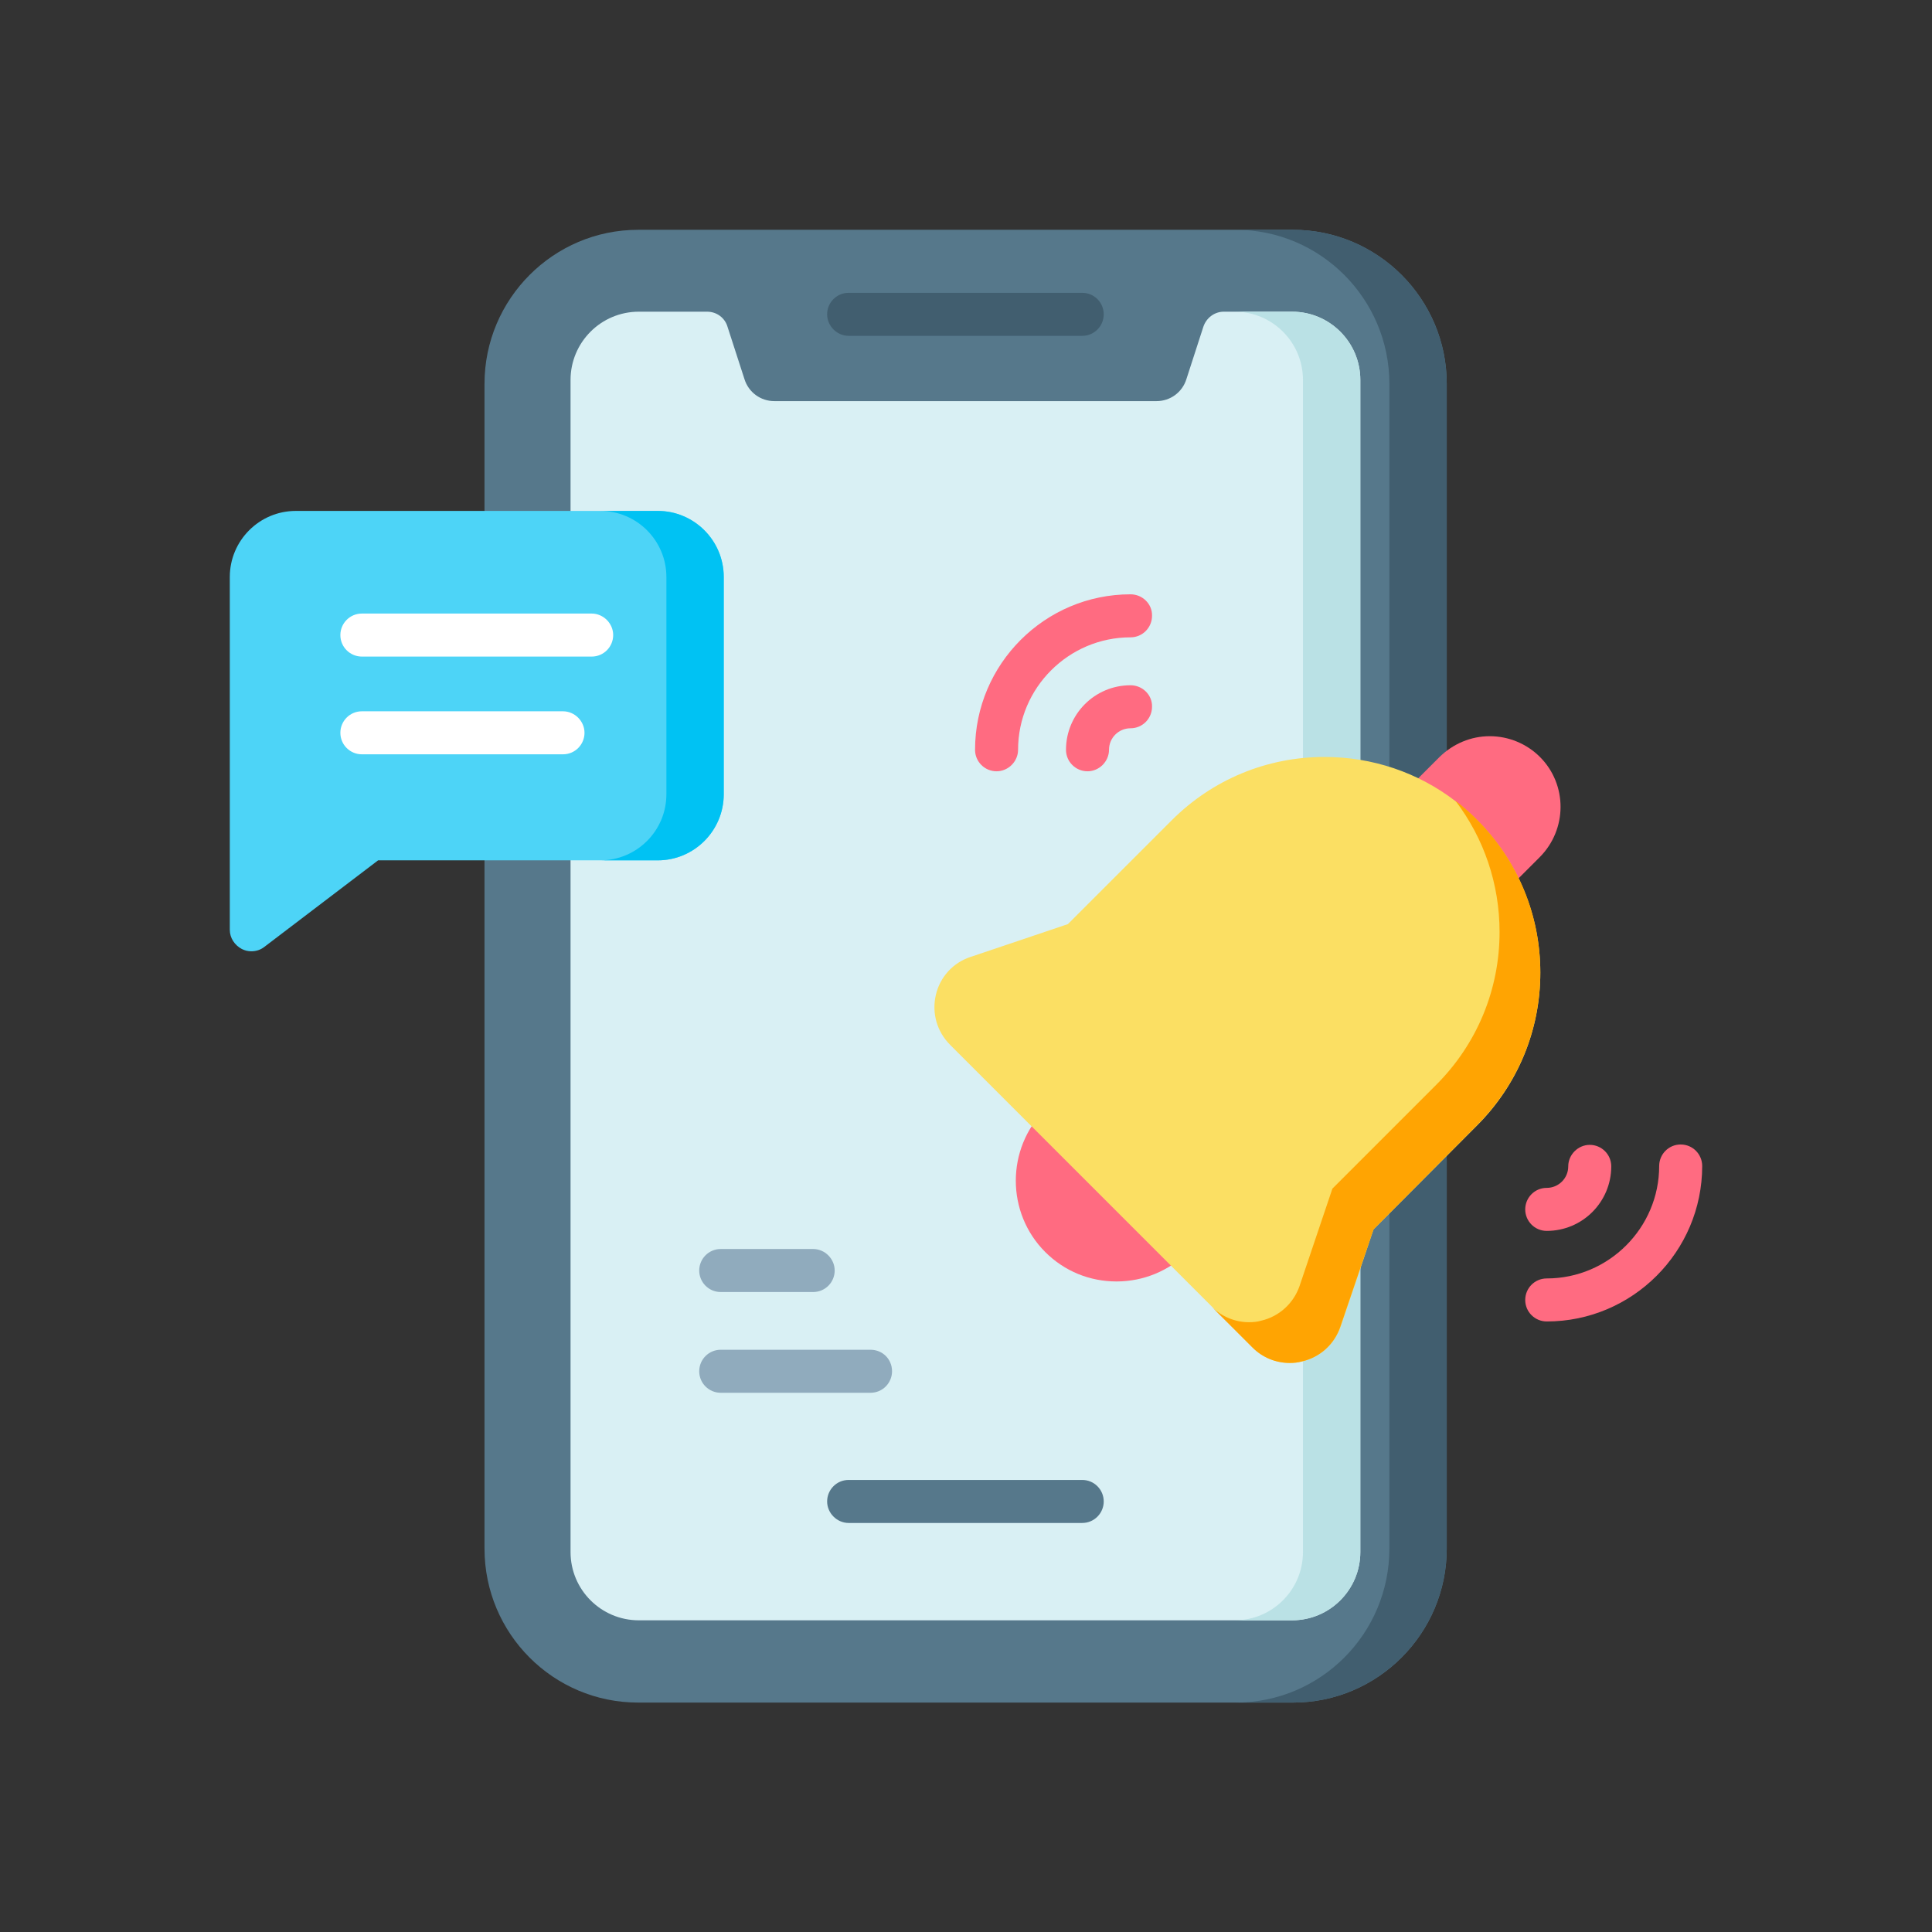 <?xml version="1.0" encoding="utf-8"?>
<!-- Generator: Adobe Illustrator 24.3.0, SVG Export Plug-In . SVG Version: 6.00 Build 0)  -->
<svg version="1.1" id="Layer_1" xmlns="http://www.w3.org/2000/svg" xmlns:xlink="http://www.w3.org/1999/xlink" x="0px" y="0px"
	 viewBox="0 0 512 512" style="enable-background:new 0 0 512 512;" xml:space="preserve">
<rect x="0" y="0" width="512" height="512" fill="#333333" stroke="none"/>
<style type="text/css">
	.st0{fill:#56788B;}
	.st1{fill:#415E6F;}
	.st2{fill:#D9F0F4;}
	.st3{fill:#BAE1E5;}
	.st4{fill:#4DD4F7;}
	.st5{fill:#00C2F3;}
	.st6{fill:#FFFFFF;}
	.st7{fill:#FF6B81;}
	.st8{fill:#FBDF63;}
	.st9{fill:#FFA402;}
	.st10{fill:#90ABBD;}
</style>
<g>
	<g>
		<g>
			<path class="st0" d="M383.4,101.7v308.7c0,22.5-18.3,40.8-40.7,40.8H169.1c-22.5,0-40.7-18.3-40.7-40.8V101.7
				c0-22.5,18.3-40.8,40.7-40.8h173.5C365.1,60.9,383.4,79.2,383.4,101.7z"/>
			<path class="st1" d="M383.4,101.7v308.7c0,22.5-18.3,40.8-40.7,40.8h-15.2c22.5,0,40.7-18.3,40.7-40.8V101.7
				c0-22.5-18.3-40.8-40.7-40.8h15.2C365.1,60.9,383.4,79.2,383.4,101.7z"/>
			<path class="st2" d="M360.5,100.7v310.6c0,10-8.1,18.1-18.1,18.1H169.3c-10,0-18.1-8.1-18.1-18.1V100.7c0-10,8.1-18.1,18.1-18.1
				h18.1c2.5,0,4.7,1.6,5.4,4l4.5,13.9c1.1,3.5,4.3,5.8,7.9,5.8h101.3c3.6,0,6.8-2.3,7.9-5.8l4.5-13.9c0.8-2.4,3-4,5.4-4h18.1
				C352.4,82.6,360.5,90.7,360.5,100.7L360.5,100.7z"/>
			<path class="st3" d="M360.5,100.7v310.6c0,10-8.1,18.1-18.1,18.1h-15.2c10,0,18.1-8.1,18.1-18.1V100.7c0-10-8.1-18.1-18.1-18.1
				h15.2C352.4,82.6,360.5,90.7,360.5,100.7L360.5,100.7z"/>
			<path class="st1" d="M286.8,77.6h-61.9c-3.2,0-5.7,2.6-5.7,5.7s2.6,5.7,5.7,5.7h61.9c3.2,0,5.7-2.6,5.7-5.7S290,77.6,286.8,77.6z
				"/>
			<path class="st0" d="M286.8,392.2h-61.9c-3.2,0-5.7,2.6-5.7,5.7s2.6,5.7,5.7,5.7h61.9c3.2,0,5.7-2.6,5.7-5.7
				S290,392.2,286.8,392.2z"/>
			<path class="st4" d="M191.8,152.9v57.6c0,9.6-7.8,17.5-17.5,17.5h-74.1l-30.1,22.9c-1,0.8-2.2,1.2-3.5,1.2
				c-0.9,0-1.7-0.2-2.5-0.6c-1.9-1-3.2-2.9-3.2-5.1v-93.5c0-9.6,7.8-17.5,17.5-17.5h96C183.9,135.4,191.8,143.2,191.8,152.9
				L191.8,152.9z"/>
			<path class="st5" d="M191.8,152.9v57.6c0,9.6-7.8,17.5-17.5,17.5h-15.2c9.6,0,17.5-7.8,17.5-17.5v-57.6c0-9.6-7.8-17.5-17.5-17.5
				h15.2C183.9,135.4,191.8,143.2,191.8,152.9z"/>
			<g>
				<path class="st6" d="M156.8,162.6H95.9c-3.2,0-5.7,2.6-5.7,5.7c0,3.2,2.6,5.7,5.7,5.7h60.9c3.2,0,5.7-2.6,5.7-5.7
					C162.5,165.2,159.9,162.6,156.8,162.6z"/>
				<path class="st6" d="M149.2,188.5H95.9c-3.2,0-5.7,2.6-5.7,5.7c0,3.2,2.6,5.7,5.7,5.7h53.3c3.2,0,5.7-2.6,5.7-5.7
					C154.9,191.1,152.3,188.5,149.2,188.5z"/>
			</g>
		</g>
	</g>
	<g>
		<path class="st7" d="M408.1,200.6c-3.5-3.5-8.3-5.5-13.3-5.5c-5,0-9.7,2-13.3,5.5l-8.6,8.6c-2.2,2.2-2.2,5.9,0,8.1l18.5,18.5
			c1.1,1.1,2.5,1.7,4,1.7s3-0.6,4-1.7l8.6-8.6C415.4,219.8,415.4,207.9,408.1,200.6z"/>
		<path class="st7" d="M314.8,323.7L285,294c-1.1-1.1-2.5-1.7-4-1.7c-1.5,0-3,0.6-4,1.7c-10.4,10.4-10.4,27.4,0,37.8
			c5.1,5.1,11.8,7.8,18.9,7.8c7.1,0,13.9-2.8,18.9-7.8C317,329.6,317,326,314.8,323.7L314.8,323.7z"/>
		<path class="st8" d="M345.1,360.8c-1.1,0.3-2.2,0.4-3.2,0.4c-3.7,0-7.2-1.4-9.9-4.1l-10.8-10.8l-69.4-69.4
			c-3.5-3.5-4.9-8.4-3.8-13.2c1.1-4.8,4.6-8.6,9.2-10.1l25.8-8.7l27.5-27.5c10.8-10.8,25.2-16.8,40.5-16.8
			c12.7,0,24.8,4.1,34.7,11.7c2,1.5,3.9,3.2,5.7,5c10.8,10.8,16.8,25.2,16.8,40.5c0,15.3-6,29.7-16.8,40.5L364,325.8l-8.7,25.8
			c0,0,0,0,0,0C353.6,356.3,349.8,359.7,345.1,360.8L345.1,360.8z"/>
		<path class="st9" d="M355.2,351.6c-1.6,4.7-5.4,8.1-10.2,9.2c-1.1,0.3-2.2,0.4-3.2,0.4c-3.7,0-7.2-1.4-9.9-4.1l-10.7-10.7
			c2.7,2.6,6.2,4,9.8,4c1.1,0,2.2-0.1,3.2-0.4c4.8-1.1,8.6-4.6,10.2-9.2c0,0,0,0,0,0l8.7-25.8l27.5-27.5
			c10.8-10.8,16.8-25.2,16.8-40.5c0-12.7-4.1-24.8-11.7-34.8c2,1.5,3.9,3.2,5.7,5c10.8,10.8,16.8,25.2,16.8,40.5
			c0,15.3-6,29.7-16.8,40.5L364,325.8L355.2,351.6C355.2,351.6,355.2,351.6,355.2,351.6L355.2,351.6z"/>
	</g>
	<g>
		<path class="st7" d="M299.6,181.6c-9.5,0-17.1,7.7-17.1,17.1c0,3.2,2.6,5.7,5.7,5.7s5.7-2.6,5.7-5.7c0-3.2,2.6-5.7,5.7-5.7
			c3.2,0,5.7-2.6,5.7-5.7C305.4,184.2,302.8,181.6,299.6,181.6z"/>
		<path class="st7" d="M299.6,157.5c-22.7,0-41.2,18.5-41.2,41.2c0,3.2,2.6,5.7,5.7,5.7s5.7-2.6,5.7-5.7c0-16.4,13.4-29.8,29.8-29.8
			c3.2,0,5.7-2.6,5.7-5.7C305.4,160.1,302.8,157.5,299.6,157.5z"/>
		<path class="st7" d="M409.9,326.2c9.5,0,17.1-7.7,17.1-17.1c0-3.2-2.6-5.7-5.7-5.7s-5.7,2.6-5.7,5.7c0,3.2-2.6,5.7-5.7,5.7
			c-3.2,0-5.7,2.6-5.7,5.7S406.7,326.2,409.9,326.2z"/>
		<path class="st7" d="M445.4,303.3c-3.2,0-5.7,2.6-5.7,5.7c0,16.4-13.4,29.8-29.8,29.8c-3.2,0-5.7,2.6-5.7,5.7
			c0,3.2,2.6,5.7,5.7,5.7c22.7,0,41.2-18.5,41.2-41.2C451.1,305.9,448.6,303.3,445.4,303.3z"/>
	</g>
	<g>
		<path class="st10" d="M191,342.4h24.5c3.2,0,5.7-2.6,5.7-5.7s-2.6-5.7-5.7-5.7H191c-3.2,0-5.7,2.6-5.7,5.7S187.8,342.4,191,342.4z
			"/>
		<path class="st10" d="M230.7,357.7H191c-3.2,0-5.7,2.6-5.7,5.7c0,3.2,2.6,5.7,5.7,5.7h39.7c3.2,0,5.7-2.6,5.7-5.7
			C236.4,360.2,233.9,357.7,230.7,357.7L230.7,357.7z"/>
	</g>
</g>
</svg>
